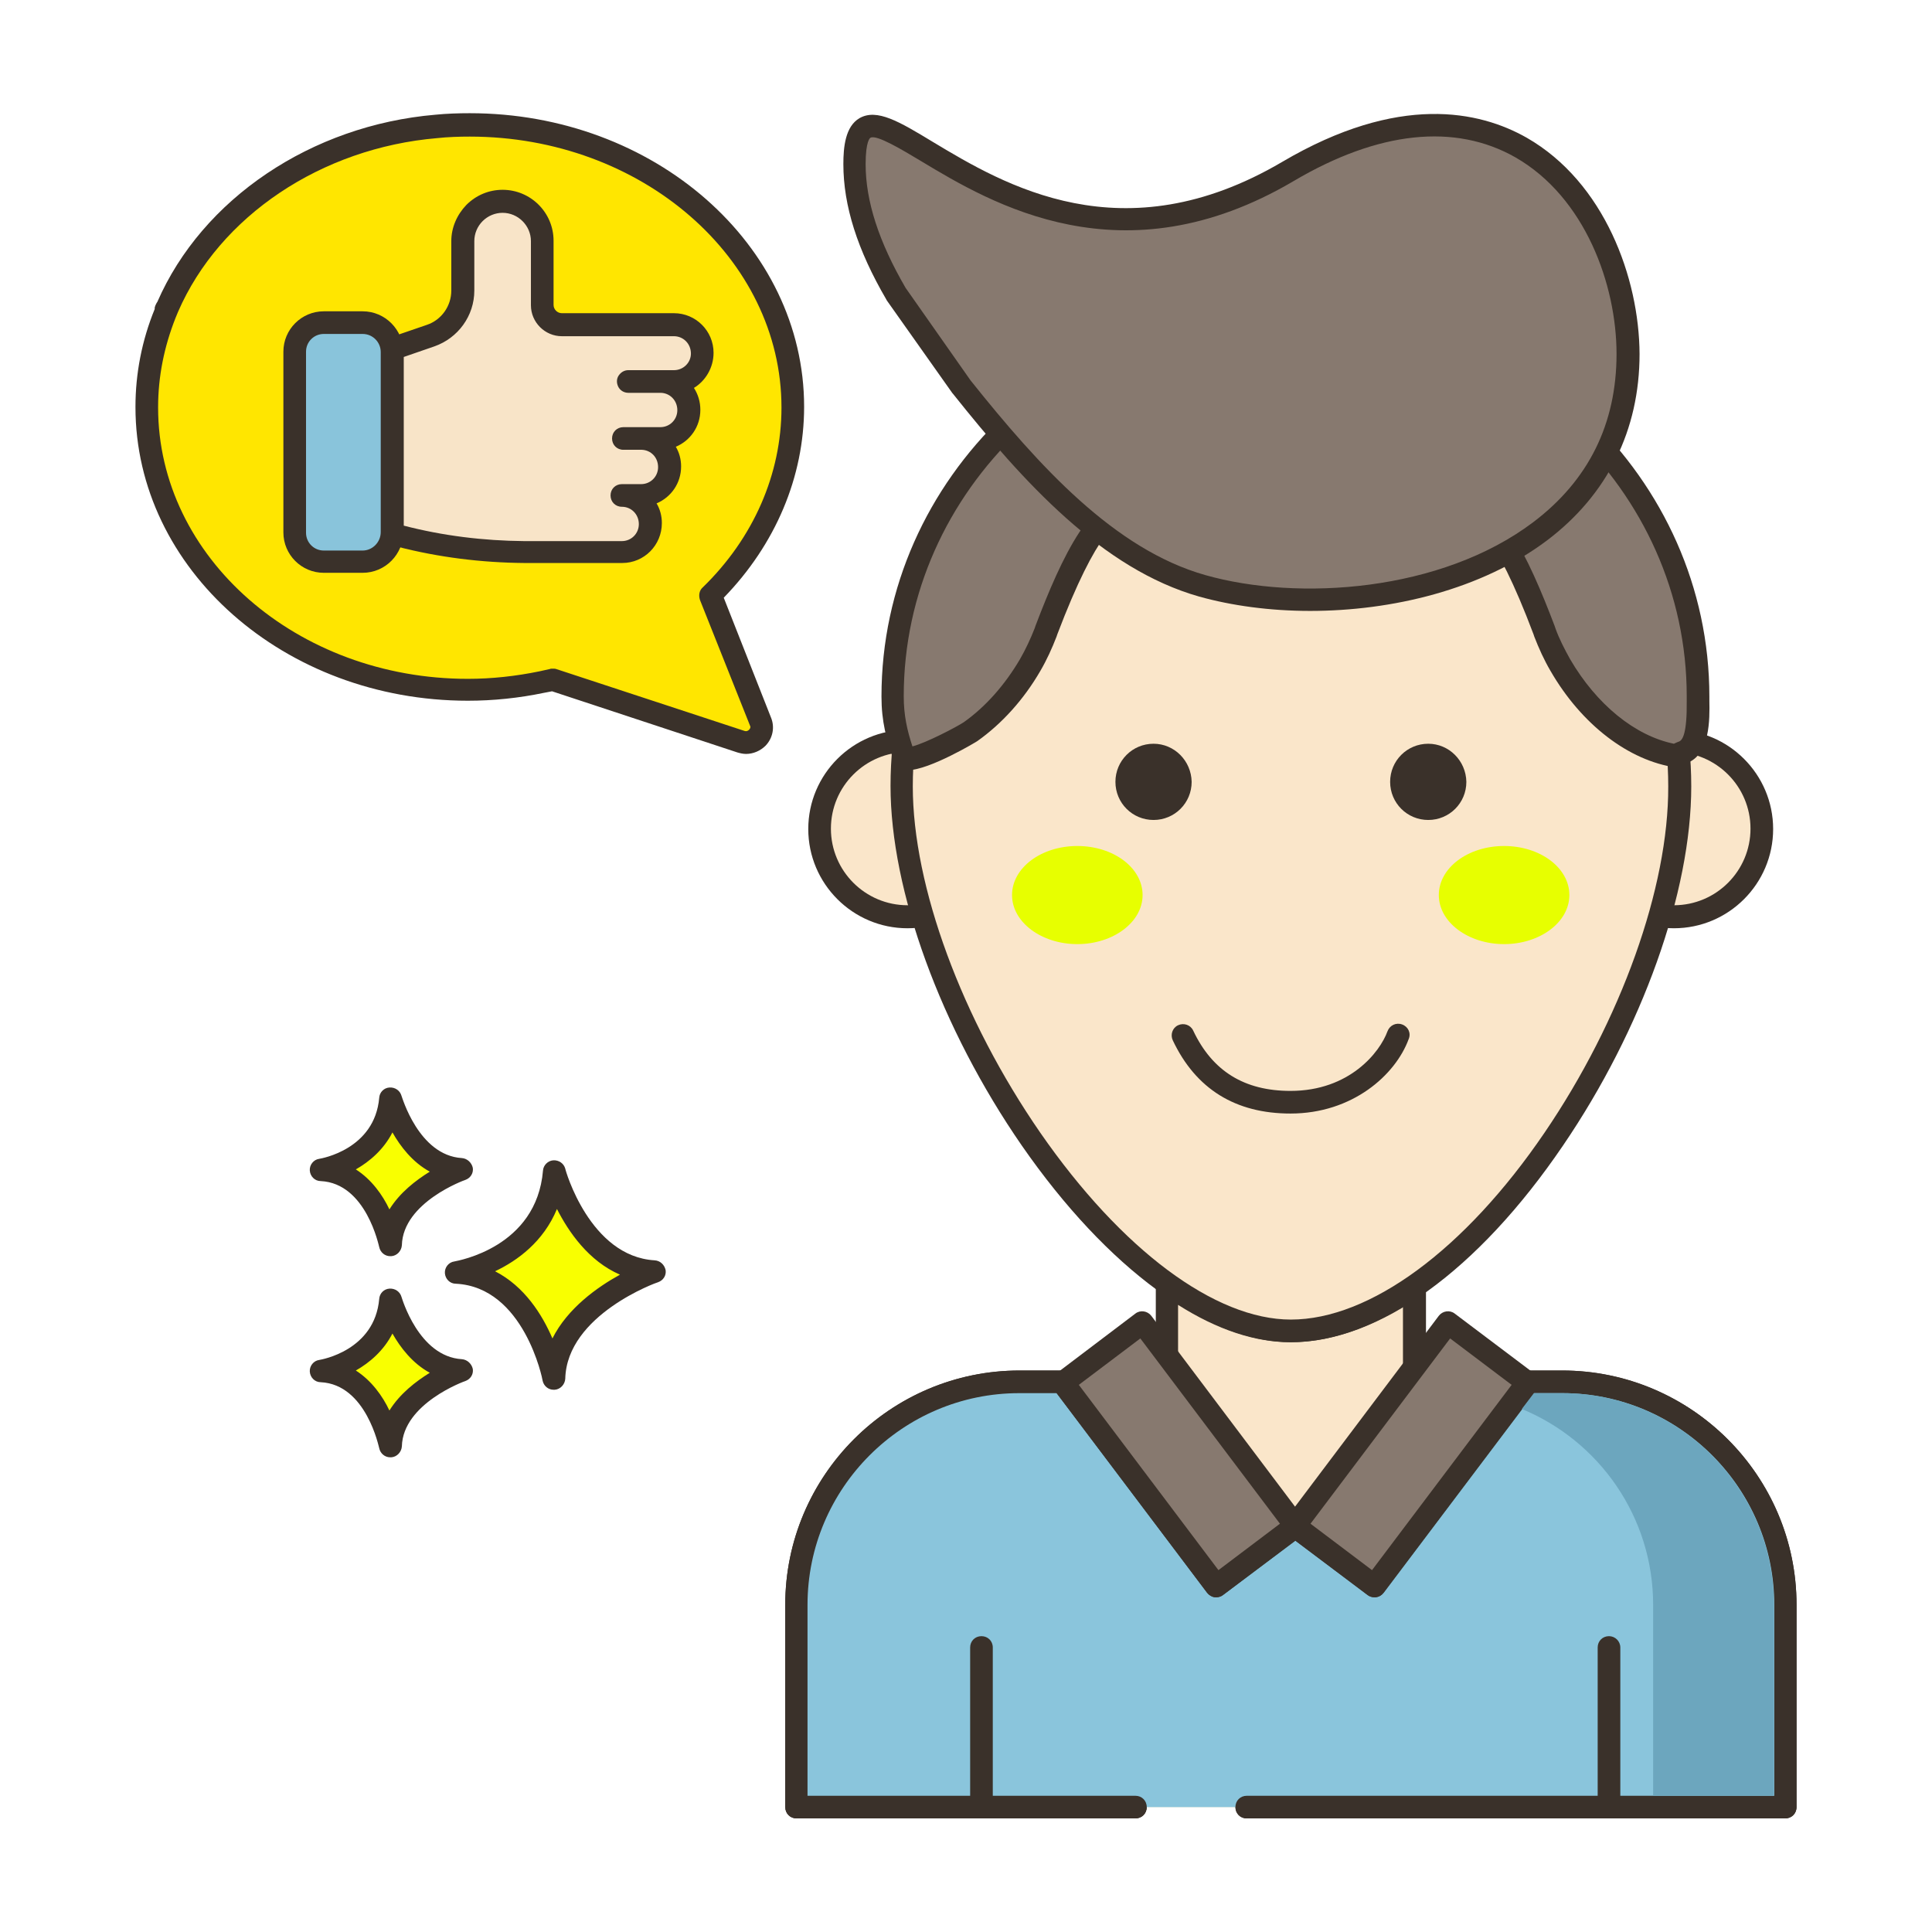 <?xml version="1.0" encoding="utf-8"?>
<!-- Generator: Adobe Illustrator 19.0.0, SVG Export Plug-In . SVG Version: 6.00 Build 0)  -->
<svg version="1.1" id="Layer_1" xmlns="http://www.w3.org/2000/svg" xmlns:xlink="http://www.w3.org/1999/xlink" x="0px" y="0px"
	 viewBox="6 -6 512 512" style="enable-background:new 6 -6 512 512;" xml:space="preserve">
<style type="text/css">
	.st0{fill:#F9FF00;}
	.st1{fill:#3A312A;}
	.st2{fill:#FAE6CA;}
	.st3{fill:#8AC5DC;}
	.st4{fill:#E7FF00;}
	.st5{fill:#87796F;}
	.st6{fill:#FFE600;}
	.st7{fill:#F8E4C8;}
	.st8{fill:#89C4DB;}
	.st9{fill:#6CA6BE;}
</style>
<path class="st0" d="M152.9,304.5c-1.9,23.1-26.1,26.8-26.1,26.8c20.7,1,25.9,28.1,25.9,28.1c0.4-19.4,26.6-28.4,26.6-28.4
	C159.7,329.8,152.9,304.5,152.9,304.5L152.9,304.5z"/>
<path class="st1" d="M179.5,328c-17.2-1-23.7-24-23.7-24.3c-0.4-1.4-1.7-2.3-3.2-2.2c-1.4,0.1-2.6,1.3-2.7,2.7
	c-1.7,20.4-22.6,23.9-23.5,24.1c-1.5,0.2-2.6,1.6-2.5,3.1c0.1,1.5,1.3,2.8,2.9,2.8c18.1,0.9,23,25.4,23,25.7
	c0.3,1.4,1.5,2.4,2.9,2.4c0.1,0,0.2,0,0.3,0c1.5-0.1,2.7-1.4,2.8-2.9c0.4-17,24.4-25.6,24.6-25.6c1.4-0.5,2.2-1.8,2-3.2
	C182.1,329.2,181,328.1,179.5,328L179.5,328z M152.4,348.7c-2.7-6.3-7.4-13.8-15.2-17.8c5.9-2.8,12.8-7.8,16.4-16.5
	c3.1,6.1,8.4,13.8,16.7,17.4C164.3,335.1,156.4,340.7,152.4,348.7z"/>
<path class="st0" d="M109.5,338.5c-1.4,16.4-18.4,18.9-18.4,18.9c14.6,0.7,18.3,19.9,18.3,19.9c0.3-13.7,18.8-20.1,18.8-20.1
	C114.3,356.4,109.5,338.5,109.5,338.5z"/>
<path class="st1" d="M128.4,354.2c-11.5-0.7-15.9-16.3-16-16.5c-0.4-1.4-1.7-2.3-3.2-2.2c-1.5,0.1-2.6,1.3-2.7,2.7
	c-1.2,13.7-15.3,16.1-15.9,16.2c-1.5,0.2-2.6,1.6-2.5,3.1c0.1,1.5,1.3,2.8,2.9,2.8c12.1,0.6,15.4,17.3,15.5,17.5
	c0.3,1.4,1.5,2.4,2.9,2.4c0.1,0,0.2,0,0.3,0c1.5-0.1,2.7-1.4,2.8-2.9c0.3-11.4,16.7-17.3,16.8-17.3c1.4-0.5,2.2-1.8,2-3.2
	C131,355.4,129.8,354.3,128.4,354.2L128.4,354.2z M109.2,367.8c-1.8-3.8-4.7-7.9-8.9-10.6c3.7-2.1,7.4-5.3,9.7-9.8
	c2.1,3.7,5.3,7.9,9.9,10.4C116.2,360.1,112,363.3,109.2,367.8L109.2,367.8z"/>
<path class="st0" d="M109.5,285.2c-1.4,16.4-18.4,18.9-18.4,18.9c14.6,0.7,18.3,19.9,18.3,19.9c0.3-13.7,18.8-20.1,18.8-20.1
	C114.3,303.1,109.5,285.2,109.5,285.2z"/>
<path class="st1" d="M128.4,300.9c-11.5-0.7-15.9-16.4-16-16.5c-0.4-1.4-1.7-2.3-3.2-2.2c-1.5,0.1-2.6,1.3-2.7,2.7
	c-1.2,13.7-15.3,16.1-15.9,16.2c-1.5,0.2-2.6,1.6-2.5,3.1c0.1,1.5,1.3,2.8,2.9,2.8c12.1,0.6,15.4,17.3,15.5,17.5
	c0.3,1.4,1.5,2.4,2.9,2.4c0.1,0,0.2,0,0.3,0c1.5-0.1,2.7-1.4,2.8-2.9c0.3-11.4,16.7-17.3,16.8-17.3c1.4-0.5,2.2-1.8,2-3.2
	C131,302.1,129.8,301,128.4,300.9z M109.2,314.5c-1.8-3.8-4.7-7.9-8.9-10.6c3.7-2.1,7.4-5.3,9.7-9.8c2.1,3.7,5.3,7.9,9.9,10.4
	C116.2,306.8,112,310,109.2,314.5L109.2,314.5z"/>
<path class="st2" d="M420,360.2h-39.1v-25.4c-10.8,7.5-22,11.9-32.8,11.9c-10.4,0-21.4-4.5-32.1-12h-0.7v25.5h-39.1
	c-32.7,0-59.1,26.5-59.1,59.1v53.6h262v-53.6C479.1,386.7,452.6,360.2,420,360.2L420,360.2z"/>
<path class="st1" d="M420,357.2h-36.1v-22.4c0-1.1-0.6-2.1-1.6-2.7c-1-0.5-2.2-0.4-3.1,0.2c-10.9,7.5-21.4,11.4-31.1,11.4
	c-9.4,0-19.6-3.9-30.4-11.5c-0.5-0.4-1.1-0.5-1.7-0.5h-0.7c-1.7,0-3,1.3-3,3v22.5h-36.1c-34.3,0-62.1,27.9-62.1,62.1v53.6
	c0,1.7,1.3,3,3,3h89.8c1.7,0,3-1.3,3-3s-1.3-3-3-3H220v-50.6c0-30.9,25.2-56.1,56.1-56.1h39.1c1.7,0,3-1.3,3-3v-20.4
	c10.4,6.6,20.4,9.9,29.8,9.9c9.6,0,19.6-3.2,29.8-9.4v19.9c0,1.7,1.3,3,3,3H420c30.9,0,56.1,25.2,56.1,56.1v50.6H336.4
	c-1.7,0-3,1.3-3,3s1.3,3,3,3h142.7c1.7,0,3-1.3,3-3v-53.6C482.1,385.1,454.2,357.2,420,357.2L420,357.2z"/>
<path class="st3" d="M420,360.2h-9.3l0.2,0.2l-40.6,53.9l-21-15.8l-21,15.8l-40.6-53.9l0.2-0.2h-11.7c-32.7,0-59.1,26.5-59.1,59.1
	v53.6h262v-53.6C479.1,386.7,452.6,360.2,420,360.2L420,360.2z"/>
<path class="st1" d="M420,357.2h-9.3c-1.3,0-2.5,0.8-2.9,2.1c0,0.1-0.1,0.2-0.1,0.3l-38,50.4l-18.6-14c-1.1-0.8-2.5-0.8-3.6,0
	l-18.6,14l-38-50.4c0-0.1-0.1-0.2-0.1-0.3c-0.4-1.2-1.6-2.1-2.9-2.1h-11.7c-34.3,0-62.1,27.9-62.1,62.1v53.6c0,1.7,1.3,3,3,3h89.8
	c1.7,0,3-1.3,3-3s-1.3-3-3-3H220v-50.6c0-30.9,25.2-56.1,56.1-56.1h9.9l39.9,52.9c1,1.3,2.9,1.6,4.2,0.6l19.2-14.4l19.2,14.4
	c1.3,1,3.2,0.7,4.2-0.6l39.9-52.9h7.5c30.9,0,56.1,25.2,56.1,56.1v50.6H336.4c-1.7,0-3,1.3-3,3s1.3,3,3,3h142.7c1.7,0,3-1.3,3-3
	v-53.6C482.1,385.1,454.2,357.2,420,357.2L420,357.2z"/>
<path class="st2" d="M246.5,190.4c-12.8,0-23.3,10.4-23.3,23.3s10.4,23.3,23.3,23.3c12.8,0,23.3-10.4,23.3-23.3
	S259.4,190.4,246.5,190.4z"/>
<path class="st1" d="M246.5,187.4c-14.5,0-26.3,11.8-26.3,26.3s11.8,26.3,26.3,26.3c14.5,0,26.3-11.8,26.3-26.3
	S261,187.4,246.5,187.4L246.5,187.4z M246.5,233.9c-11.2,0-20.3-9.1-20.3-20.3s9.1-20.3,20.3-20.3c11.2,0,20.3,9.1,20.3,20.3
	S257.7,233.9,246.5,233.9L246.5,233.9z"/>
<circle class="st2" cx="449.6" cy="213.7" r="23.3"/>
<path class="st1" d="M449.6,187.4c-14.5,0-26.3,11.8-26.3,26.3s11.8,26.3,26.3,26.3s26.3-11.8,26.3-26.3S464.1,187.4,449.6,187.4z
	 M449.6,233.9c-11.2,0-20.3-9.1-20.3-20.3s9.1-20.3,20.3-20.3s20.3,9.1,20.3,20.3S460.8,233.9,449.6,233.9z"/>
<path class="st2" d="M348.1,99.2c-57,0-103.1,46.2-103.1,103.1s57,144.4,103.1,144.4c48.3,0,103.1-87.4,103.1-144.4
	S405,99.2,348.1,99.2L348.1,99.2z"/>
<g>
	<path class="st1" d="M348.1,96.2c-58.5,0-106.1,47.6-106.1,106.1c0,27.7,13.3,64.2,34.8,95.3c22.6,32.6,49.2,52.1,71.3,52.1
		c23.3,0,49.6-19,72.1-52.1c21-30.8,34-67.2,34-95.2C454.2,143.9,406.6,96.2,348.1,96.2L348.1,96.2z M415.3,294.2
		c-21.1,31-46.3,49.5-67.2,49.5c-20.1,0-44.9-18.5-66.4-49.5c-20.8-30.1-33.8-65.3-33.8-91.8c0-55.2,44.9-100.1,100.1-100.1
		s100.1,44.9,100.1,100.1C448.2,229.2,435.6,264.4,415.3,294.2L415.3,294.2z"/>
	<path class="st1" d="M311.7,191.1c-5.6,0-10.1,4.5-10.1,10.1s4.5,10.1,10.1,10.1s10.1-4.5,10.1-10.1
		C321.7,195.6,317.2,191.1,311.7,191.1z"/>
	<path class="st1" d="M384.5,191.1c-5.6,0-10.1,4.5-10.1,10.1s4.5,10.1,10.1,10.1s10.1-4.5,10.1-10.1
		C394.5,195.6,390,191.1,384.5,191.1z"/>
</g>
<path class="st4" d="M291.5,218.2c-9.6,0-17.3,5.8-17.3,13s7.8,13,17.3,13s17.3-5.8,17.3-13S301.1,218.2,291.5,218.2z"/>
<path class="st4" d="M404.6,218.2c-9.6,0-17.3,5.8-17.3,13s7.8,13,17.3,13s17.3-5.8,17.3-13S414.2,218.2,404.6,218.2z"/>
<path class="st5" d="M456,178.5c0-56.4-47.8-102.1-106.7-102.1c-59,0-106.7,45.7-106.7,102.1c0,6,1.1,10.4,3.1,16
	c0.9,2.6,16.2-5.7,17.5-6.7c6.5-4.6,11.8-10.8,15.8-17.7c1.6-2.9,3-5.8,4.1-8.7c3.5-9.3,13.1-35.1,22.8-33c13,2.7,27.8,4.2,43.4,4.2
	s30.4-1.5,43.4-4.2c9.7-2,19.3,23.8,22.8,33c1.1,2.9,2.5,5.8,4.1,8.7c6.6,11.4,17.7,22.2,31.1,24.1c0-0.7,0.9-0.9,1.5-1.1
	C456.6,191.6,456,182.1,456,178.5L456,178.5z"/>
<path class="st1" d="M459,179.7l0-1.1c0-57.9-49.2-105.1-109.7-105.1s-109.7,47.1-109.7,105.1c0,6.6,1.3,11.4,3.3,17
	c0.4,1.1,1.3,1.9,2.4,2.3c0.4,0.1,0.8,0.2,1.3,0.2c5.7,0,18.3-7.6,18.4-7.7c6.5-4.6,12.3-11,16.7-18.6c1.7-2.9,3.1-6,4.3-9.1
	l0.2-0.6c10.6-27.9,16.5-31.1,19.1-30.6c13.7,2.9,28.5,4.3,44,4.3s30.3-1.4,44-4.3c2.6-0.5,8.6,2.7,19.1,30.6l0.2,0.6
	c1.2,3.1,2.6,6.2,4.3,9.1c8.2,14.2,20.7,23.8,33.3,25.6c0.8,0.1,1.7-0.1,2.3-0.6c0.2-0.2,0.4-0.4,0.5-0.6c0,0,0,0,0.1,0
	C459.2,193.9,459.1,184.6,459,179.7L459,179.7z M451,190.5c-0.3,0.1-0.8,0.3-1.4,0.6c-10.3-2.1-20.5-10.4-27.5-22.4
	c-1.5-2.7-2.9-5.4-3.9-8.2l-0.2-0.6c-6.9-18.2-15.4-36.5-26-34.3c-13.3,2.8-27.7,4.2-42.8,4.2s-29.5-1.4-42.8-4.2
	c-10.6-2.2-19.1,16.1-26,34.3l-0.2,0.6c-1.1,2.8-2.4,5.6-3.9,8.2c-4,6.8-9.1,12.6-14.9,16.7c-1.8,1.2-10,5.5-13.6,6.4
	c-1.4-4.3-2.3-8.2-2.3-13.3c0-54.6,46.5-99.1,103.7-99.1S453,123.9,453,178.5l0,1.2C453.1,188.4,451.9,190.1,451,190.5L451,190.5z"
	/>
<path class="st5" d="M287.8,360.5l21.1-15.9l40.6,53.9l-21.1,15.9L287.8,360.5z"/>
<path class="st1" d="M351.7,396.6l-40.6-53.9c-1-1.3-2.9-1.6-4.2-0.6L285.9,358c-1.3,1-1.6,2.9-0.6,4.2l40.6,53.9
	c0.5,0.6,1.2,1.1,2,1.2c0.1,0,0.3,0,0.4,0c0.6,0,1.3-0.2,1.8-0.6l21.1-15.9c0.6-0.5,1.1-1.2,1.2-2
	C352.4,398,352.2,397.2,351.7,396.6L351.7,396.6z M328.9,410.1l-37-49.1l16.3-12.3l37,49.1L328.9,410.1z"/>
<path class="st5" d="M349.4,398.3l40.6-53.9l21.1,15.9l-40.6,53.9L349.4,398.3z"/>
<path class="st1" d="M412.6,358l-21.1-15.9c-1.3-1-3.2-0.7-4.2,0.6l-40.6,53.9c-0.5,0.6-0.7,1.4-0.6,2.2c0.1,0.8,0.5,1.5,1.2,2
	l21.1,15.9c0.5,0.4,1.2,0.6,1.8,0.6c0.1,0,0.3,0,0.4,0c0.8-0.1,1.5-0.5,2-1.2l40.6-53.9C414.2,360.9,414,359,412.6,358L412.6,358z
	 M369.6,410.1l-16.3-12.3l37-49.1l16.3,12.3L369.6,410.1z"/>
<path class="st1" d="M266.1,427.6c-1.7,0-3,1.3-3,3v42.3c0,1.7,1.3,3,3,3s3-1.3,3-3v-42.3C269.1,428.9,267.8,427.6,266.1,427.6z"/>
<path class="st1" d="M432.4,427.6c-1.7,0-3,1.3-3,3v42.3c0,1.7,1.3,3,3,3s3-1.3,3-3v-42.3C435.4,428.9,434,427.6,432.4,427.6z"/>
<path class="st5" d="M347.3,39.4c-72.7,42.8-114.9-39.4-114.9-2c0,11.8,4.8,23.7,11,34.4l17.4,24.6c17.5,22,38.4,45.5,63.7,52.7
	c40.7,11.6,112.8-2.9,112.8-61.5C437.4,50.3,406,4.9,347.3,39.4z"/>
<path class="st1" d="M410.6,30.5c-12.5-7.1-33.9-11.8-64.8,6.4c-42.3,24.9-73.8,6-92.6-5.3c-8.9-5.4-14.8-8.9-19.4-6.3
	c-3.8,2.2-4.3,7.7-4.3,12.2c0,11,3.7,22.7,11.4,35.9c0,0.1,0.1,0.1,0.1,0.2l17.4,24.6c0,0,0.1,0.1,0.1,0.1
	c18.8,23.6,39.6,46.5,65.3,53.8c8.6,2.4,18.7,3.8,29.4,3.8c21.6,0,45.4-5.6,62.8-18.7c16-12.1,24.5-29.2,24.5-49.4
	C440.4,67.7,431.2,42.3,410.6,30.5L410.6,30.5z M412.3,132.4c-24.4,18.4-62.2,21-86.9,14c-24-6.8-44-28.8-62.2-51.6L246,70.3
	c-7.1-12.2-10.6-23-10.6-32.8c0-6.2,1.2-7,1.3-7c1.6-0.9,8.4,3.2,13.4,6.2c18.6,11.2,53.4,32,98.7,5.3c22.5-13.3,42.8-15.4,58.8-6.3
	c18.5,10.6,26.8,33.8,26.8,52.1C434.4,106.3,427,121.3,412.3,132.4L412.3,132.4z"/>
<path class="st1" d="M377.6,265.5c-1.6-0.6-3.3,0.2-3.9,1.8c-2,5.5-10,15.8-25.7,15.8c-12.2,0-20.7-5.2-25.8-16
	c-0.7-1.5-2.5-2.1-4-1.4s-2.1,2.5-1.4,4c6.1,12.9,16.6,19.4,31.2,19.4c16.4,0,27.8-10.2,31.3-19.7
	C380,267.8,379.2,266.1,377.6,265.5L377.6,265.5z"/>
<path class="st6" d="M194.3,151.7c13.6-13.2,21.8-30.7,21.8-49.9c0-41.3-38.3-74.8-85.6-74.8c-3,0-5.9,0.1-8.8,0.4
	C89,30.3,61.8,49.3,50.5,75.3c-0.1,0.3-0.3,0.6-0.4,0.9c-0.1,0.3-0.2,0.6-0.3,0.9c-3.1,7.8-4.8,16.1-4.8,24.8v0c0,0,0,0.1,0,0.1
	c0,41.3,38.1,74.8,85.1,74.8c6.8,0,13.3-0.7,19.6-2.1c0.9-0.2,1.8-0.4,2.7-0.6c0.1,0,0.1,0,0.2,0l49.9,16.4c3.3,1.1,6.4-2.2,5.1-5.4
	L194.3,151.7z"/>
<path class="st1" d="M197.8,152.4c13.7-14.1,21.3-32,21.3-50.6c0-42.9-39.7-77.8-88.6-77.8c-3,0-6.1,0.1-9.1,0.4
	c-32.9,2.8-61.8,22.3-73.7,49.6l-0.2,0.3c-0.1,0.2-0.2,0.4-0.3,0.6c-0.1,0.2-0.1,0.4-0.2,0.6L47,75.9c-3.4,8.3-5.1,17.1-5.1,25.9
	c0,0,0,0.1,0,0.1h0c0,42.9,39.5,77.8,88.1,77.8c6.7,0,13.5-0.7,20.2-2.1c0.7-0.1,1.4-0.3,2.1-0.4l49.1,16.2c0.7,0.2,1.5,0.4,2.3,0.4
	c1.9,0,3.8-0.8,5.2-2.2c1.9-2,2.5-4.9,1.4-7.5L197.8,152.4z M204.5,187.4c-0.2,0.2-0.6,0.5-1.2,0.3l-49.9-16.4
	c-0.3-0.1-0.6-0.1-0.9-0.1c-0.3,0-0.6,0-0.8,0.1c-0.9,0.2-1.8,0.4-2.7,0.6c-6.3,1.3-12.7,2-19,2c-45.3,0-82.1-32.2-82.1-71.9
	c0,0,0-0.1,0-0.1c0-8.1,1.6-16,4.6-23.6l0.7-1.7c11-25.3,37.9-43.4,68.7-46c2.8-0.3,5.7-0.4,8.6-0.4c45.5,0,82.6,32.2,82.6,71.8
	c0,17.6-7.4,34.6-20.9,47.7c-0.9,0.8-1.1,2.1-0.7,3.3l13.3,33.4C205,186.8,204.7,187.2,204.5,187.4z"/>
<path class="st7" d="M184.6,80h-29.7c-2.9,0-5.2-2.3-5.2-5.2v-17c0-5.8-4.7-10.5-10.5-10.5c-2.9,0-5.5,1.2-7.4,3.1
	c-1.9,1.9-3.1,4.5-3.1,7.4V71c0,5.4-3.4,10.2-8.6,12l-10.2,3.5c0,0.3,0.1,0.6,0.1,1V135c0,0.1,0,0.3,0,0.4l2.2,0.6
	c10.7,2.7,21.7,4.1,32.7,4.2c0.1,0,0.2,0,0.3,0h25.7c4.1,0,7.5-3.3,7.5-7.5v-0.1c0-4.1-3.3-7.5-7.5-7.5h5.1c4.1,0,7.5-3.3,7.5-7.5
	v-0.1c0-4-3.2-7.3-7.2-7.5c-0.1,0-4.9,0-5,0h9.8c4.1,0,7.5-3.3,7.5-7.5v-0.1c0-4.1-3.3-7.5-7.5-7.5h-8.5l0,0h12.1
	c4.1,0,7.5-3.3,7.5-7.5v-0.1C192.1,83.4,188.7,80,184.6,80L184.6,80z"/>
<path class="st1" d="M195.1,87.5c0-5.8-4.7-10.5-10.5-10.5h-29.7c-1.2,0-2.2-1-2.2-2.2v-17c0-7.5-6.1-13.5-13.5-13.5
	c-3.6,0-7,1.4-9.6,4c-2.5,2.6-4,6-4,9.6V71c0,4.1-2.6,7.8-6.5,9.1l-10.2,3.5c-1.4,0.5-2.2,1.8-2,3.2c0,0.2,0,0.4,0,0.6l0,47.7l0,0.3
	c0,1.4,0.9,2.6,2.3,2.9l2.2,0.6c10.9,2.8,22.1,4.2,33.5,4.3c0,0,0.2,0,0.3,0h25.7c5.8,0,10.5-4.7,10.5-10.6c0-1.9-0.5-3.7-1.4-5.2
	c3.8-1.6,6.5-5.3,6.5-9.8c0-1.9-0.5-3.7-1.4-5.2c3.8-1.6,6.5-5.3,6.5-9.8c0-2.1-0.6-4.1-1.7-5.8C192.9,95,195.1,91.5,195.1,87.5
	L195.1,87.5z M184.6,92.1h-12.1c-0.9,0-1.7,0.4-2.3,1.1c-0.8,0.9-0.9,2.1-0.4,3.2c0.5,1.1,1.6,1.7,2.7,1.7h8.5c2.5,0,4.5,2,4.5,4.6
	c0,2.5-2,4.5-4.5,4.5h-9.8c-1.7,0-3,1.3-3,3s1.3,3,3,3c0.1,0,4.6,0,4.9,0c2.4,0.1,4.3,2,4.3,4.6c0,2.5-2,4.5-4.5,4.5h-5.1
	c-1.7,0-3,1.3-3,3s1.3,3,3,3c2.5,0,4.5,2,4.5,4.6c0,2.5-2,4.5-4.5,4.5h-25.7c0,0-0.2,0-0.2,0c-10.8-0.1-21.5-1.4-31.9-4.1V88.6
	l8.1-2.8c6.3-2.2,10.6-8.1,10.6-14.8V57.9c0-2,0.8-3.9,2.2-5.3c1.4-1.4,3.3-2.2,5.3-2.2c4.1,0,7.5,3.4,7.5,7.5v17
	c0,4.5,3.7,8.2,8.2,8.2h29.7c2.5,0,4.5,2,4.5,4.6C189.1,90.1,187.1,92.1,184.6,92.1z"/>
<path class="st8" d="M102.1,79.5H91.8c-4.2,0-7.7,3.4-7.7,7.7v47.9c0,4.2,3.4,7.7,7.7,7.7h10.3c4.3,0,7.8-3.5,7.8-7.9V87.4
	C109.9,83.1,106.4,79.5,102.1,79.5z"/>
<path class="st1" d="M102.1,76.5H91.8c-5.9,0-10.7,4.8-10.7,10.7v47.9c0,5.9,4.8,10.7,10.7,10.7h10.3c6,0,10.8-4.9,10.8-10.9V87.4
	C112.9,81.4,108.1,76.5,102.1,76.5z M106.9,135c0,2.7-2.2,4.9-4.8,4.9H91.8c-2.6,0-4.7-2.1-4.7-4.7V87.2c0-2.6,2.1-4.7,4.7-4.7h10.3
	c2.7,0,4.8,2.2,4.8,4.8L106.9,135z"/>
<path class="st9" d="M420,363.2h-7.5l-3.2,4.2c20.4,8.4,34.8,28.5,34.8,51.9v50.6h32v-50.6C476.1,388.4,450.9,363.2,420,363.2z"/>
</svg>
